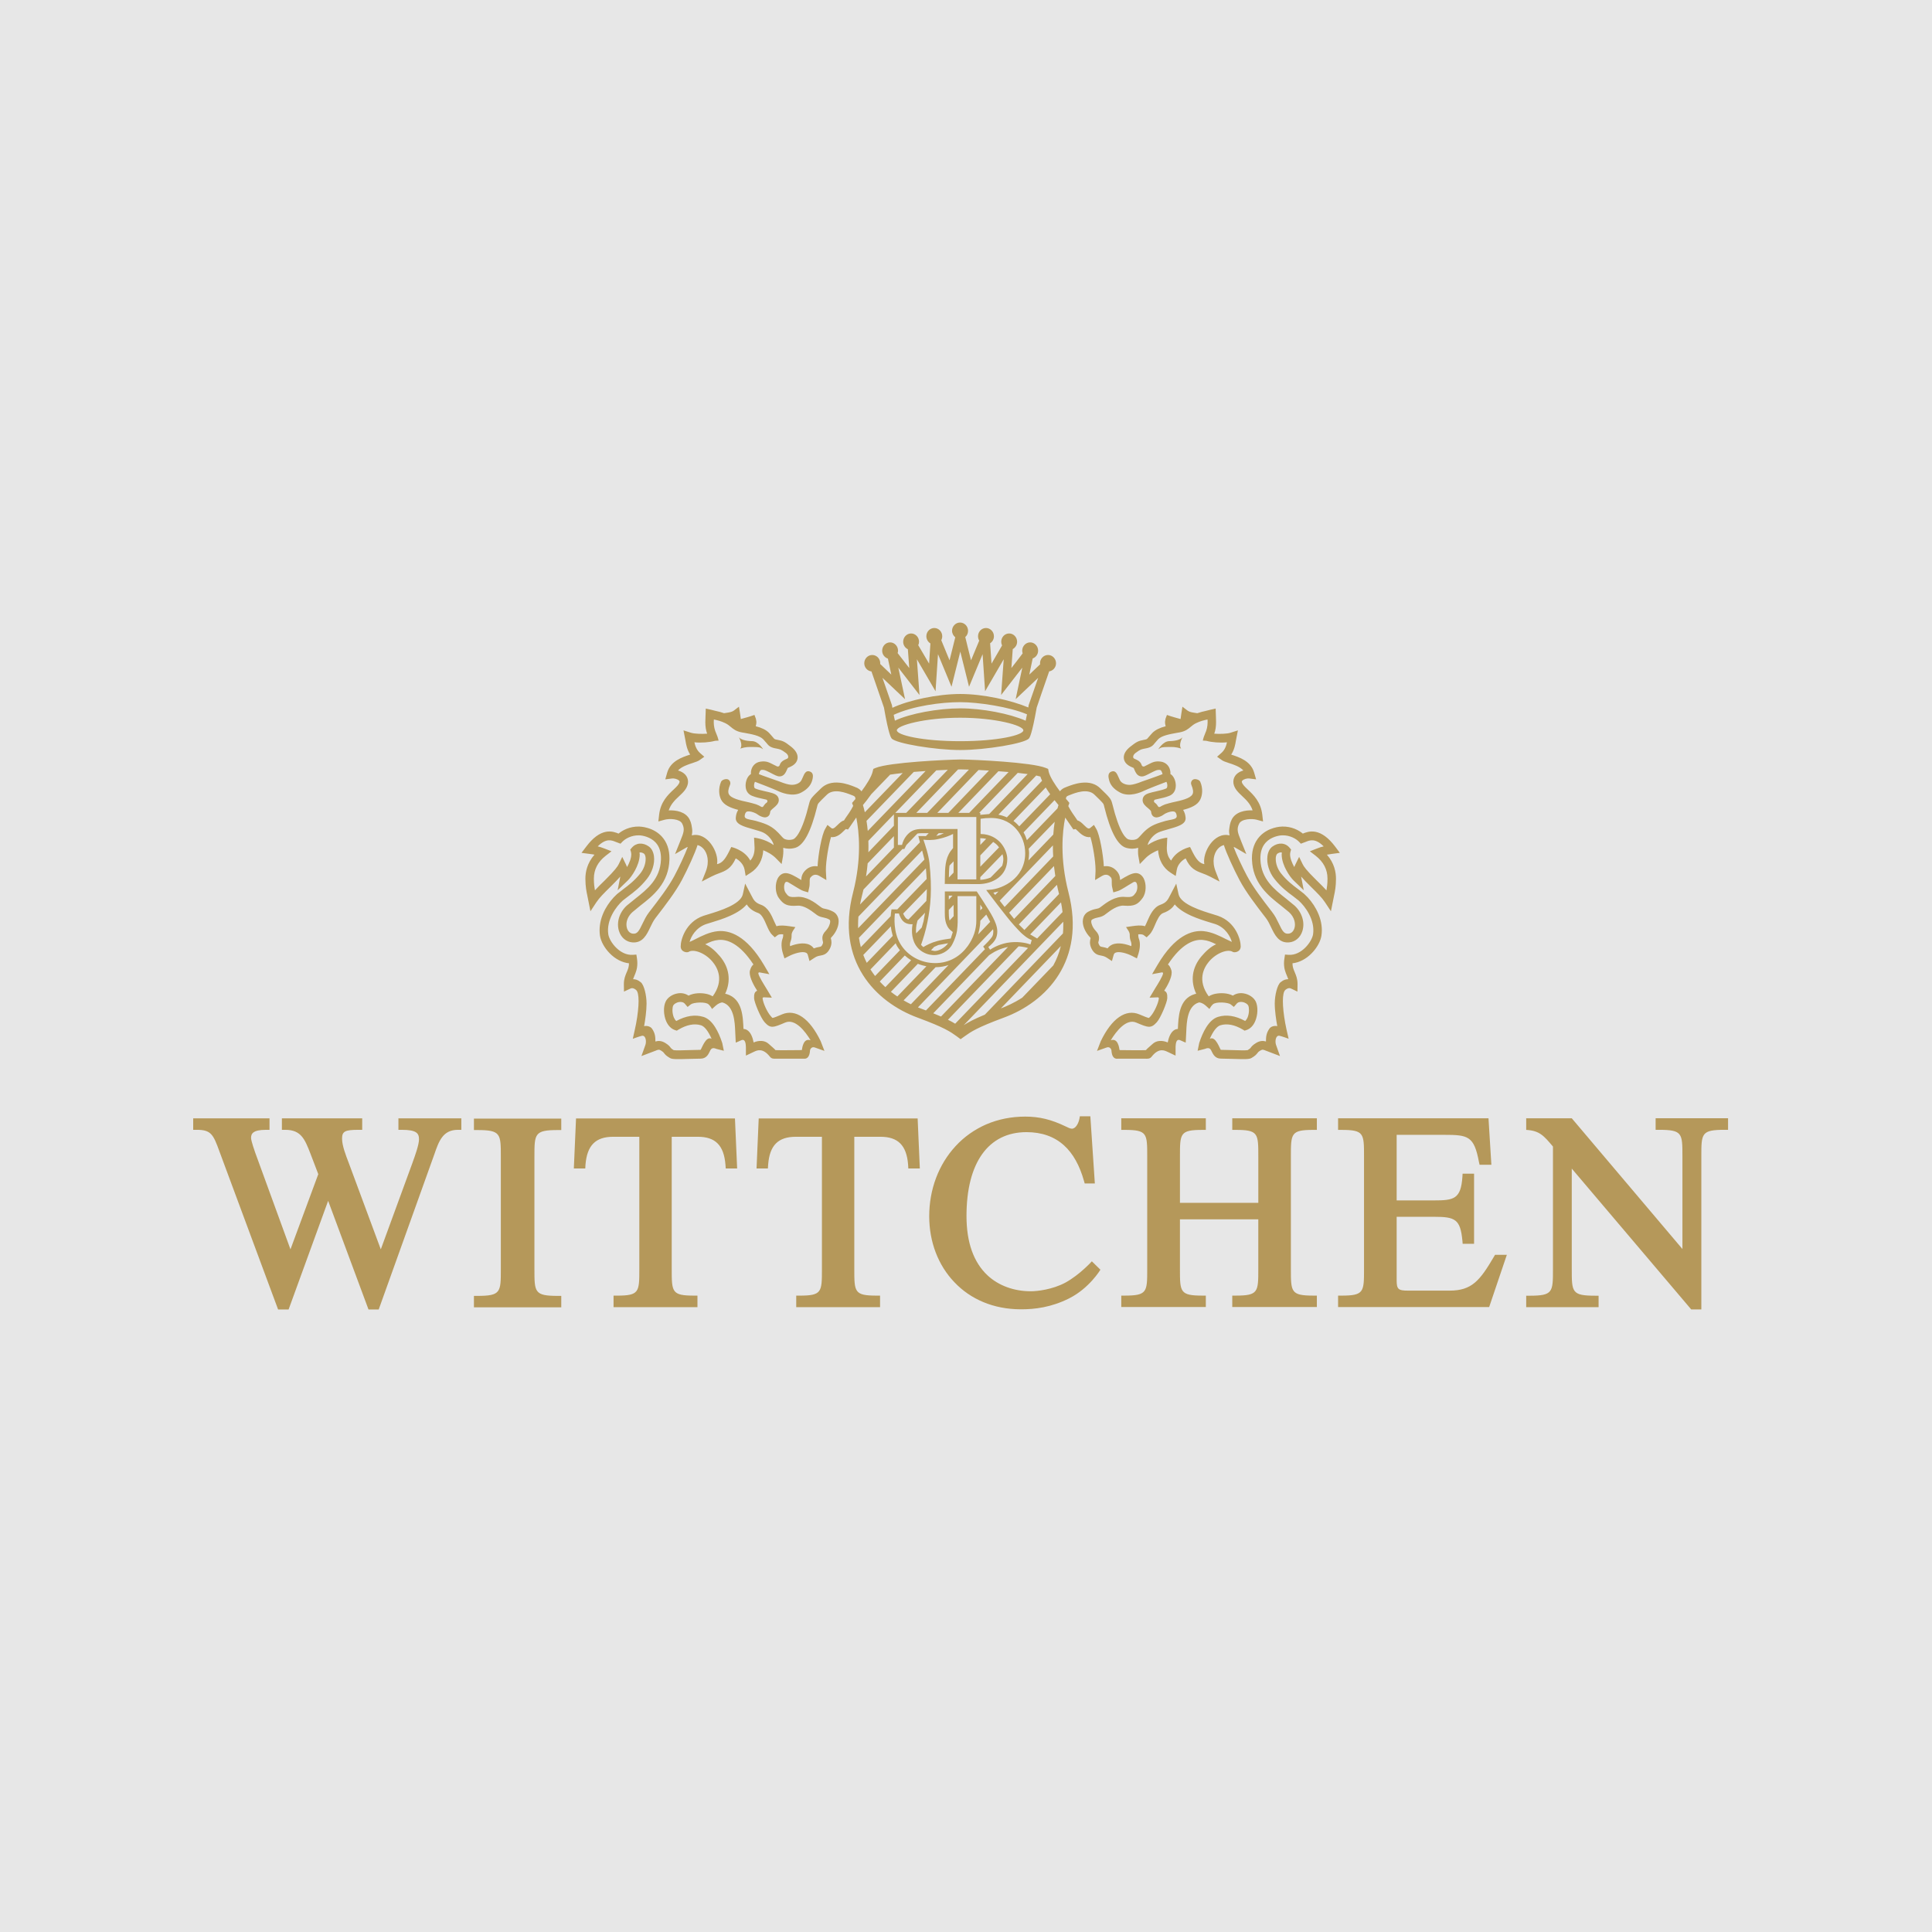 <svg width="180" height="180" viewBox="0 0 180 180" fill="none" xmlns="http://www.w3.org/2000/svg">
    <rect width="180" height="180" fill="#E7E7E7"/>
    <path fill-rule="evenodd" clip-rule="evenodd" d="M18.326 105.263H18V104.193H25.11V105.263H24.788C23.559 105.263 23.391 105.625 23.391 106.018C23.391 106.309 23.772 107.373 23.772 107.373L27.062 116.399L29.654 109.394C29.51 109.002 28.933 107.508 28.933 107.508C28.407 106.151 28.059 105.263 26.582 105.263H26.263V104.193H33.746V105.263H33.422C32.136 105.263 31.869 105.399 31.869 106.09C31.869 106.73 32.223 107.647 32.481 108.316L35.478 116.399C36.255 114.264 38.428 108.341 38.428 108.341L38.474 108.206C38.674 107.657 39.038 106.642 39.038 106.143C39.038 105.571 38.784 105.263 37.429 105.263H37.12V104.193H42.981V105.263H42.665C41.264 105.263 40.891 106.309 40.467 107.542L35.284 122H34.332L30.572 111.877L26.889 122H25.909C25.909 122 20.449 107.28 20.446 107.28C19.869 105.676 19.653 105.262 18.327 105.262L18.326 105.263ZM146.438 104.187L156.748 116.369V107.739C156.748 105.586 156.748 105.262 154.561 105.262H154.251V104.186H161V105.262H160.7C158.509 105.262 158.509 105.586 158.509 107.739V121.999H157.569L146.438 108.874V118.237C146.438 120.393 146.438 120.718 148.634 120.718H148.937V121.786H142.192V120.719H142.493C144.686 120.719 144.686 120.393 144.686 118.238V106.821C143.831 105.811 143.44 105.339 142.192 105.27V104.187H146.438L146.438 104.187ZM100.608 104H101.585L102.004 110.26H101.06L100.994 110.034C100.593 108.589 99.971 107.476 99.144 106.723C98.237 105.896 97.058 105.479 95.636 105.479C92.083 105.479 90.046 108.324 90.046 113.291C90.046 115.753 90.708 117.611 92.012 118.829C93.034 119.777 94.46 120.304 96.038 120.304C96.619 120.304 98.041 120.153 99.26 119.499C100.608 118.76 101.725 117.514 101.725 117.514L102.523 118.296C102.523 118.296 101.492 120.028 99.591 120.976C97.939 121.8 96.414 121.993 95.069 121.985C93.839 121.977 92.674 121.757 91.615 121.314C90.585 120.886 89.671 120.259 88.917 119.46C87.402 117.88 86.573 115.698 86.573 113.315C86.573 110.818 87.448 108.49 89.03 106.782C89.83 105.911 90.79 105.238 91.866 104.764C92.994 104.276 94.229 104.031 95.523 104.031C96.824 104.031 97.939 104.299 99.266 104.938L99.319 104.963C99.479 105.043 99.712 105.158 99.864 105.158C100.242 105.158 100.49 104.615 100.564 104.247L100.609 103.999L100.608 104ZM44.463 105.284H44.156V104.217H52.292V105.284H51.987C49.791 105.284 49.791 105.625 49.791 107.778V118.241C49.791 120.402 49.791 120.735 51.986 120.735H52.292V121.801H44.155V120.735H44.462C46.662 120.735 46.662 120.402 46.662 118.241V107.778C46.662 105.626 46.662 105.284 44.462 105.284H44.463ZM53.669 104.202H68.474L68.678 108.862H67.615L67.589 108.505C67.443 106.708 66.649 105.911 65.019 105.911H62.583V118.222C62.583 120.38 62.583 120.71 64.667 120.71H64.98V121.787H57.163V120.711H57.473C59.564 120.711 59.564 120.381 59.564 118.223V105.911H57.132C55.491 105.911 54.698 106.708 54.549 108.506L54.529 108.862H53.463L53.668 104.202H53.669ZM70.687 104.202H85.495L85.698 108.862H84.626L84.606 108.505C84.464 106.708 83.667 105.911 82.03 105.911H79.593V118.222C79.593 120.38 79.593 120.71 81.682 120.71H81.993V121.787H74.183V120.711H74.489C76.577 120.711 76.577 120.381 76.577 118.223V105.911H74.142C72.501 105.911 71.706 106.708 71.567 108.506L71.543 108.862H70.486L70.687 104.202H70.687ZM124.98 105.27H124.666V104.187H138.68L138.948 108.52H137.849L137.793 108.274C137.336 105.821 136.782 105.73 134.503 105.73H130.123V111.84H133.576C135.456 111.84 136.109 111.721 136.25 109.636L136.266 109.35H137.336V115.881H136.272L136.25 115.602C136.057 113.572 135.573 113.366 133.576 113.366H130.123V119.265C130.123 120.119 130.269 120.245 131.207 120.245H135.041C137.126 120.245 137.87 119.326 139.194 117.072L139.288 116.91H140.389L138.742 121.774H124.667V120.71H124.981C127.083 120.71 127.083 120.374 127.083 118.222V107.754C127.083 105.596 127.083 105.27 124.981 105.27H124.98ZM104.77 105.27H104.466V104.187H112.344V105.27H112.035C109.933 105.27 109.933 105.596 109.933 107.753V112.066H117.234V107.753C117.234 105.595 117.234 105.269 115.122 105.269H114.808V104.187H122.69V105.269H122.374C120.268 105.269 120.268 105.595 120.268 107.753V118.222C120.268 120.373 120.268 120.709 122.374 120.709H122.69V121.773H114.807V120.709H115.121C117.233 120.709 117.233 120.373 117.233 118.222V113.601H109.932V118.222C109.932 120.373 109.932 120.709 112.035 120.709H112.344V121.773H104.466V120.709H104.77C106.884 120.709 106.884 120.373 106.884 118.222V107.753C106.884 105.595 106.884 105.269 104.77 105.269L104.77 105.27ZM98.751 73.723C98.866 73.573 99.042 73.431 99.313 73.338L99.438 73.288C99.688 73.191 100.213 72.984 100.784 72.927C101.492 72.851 102.07 73.023 102.495 73.432C103.406 74.305 103.508 74.436 103.608 74.81L103.649 74.96C103.946 76.166 104.265 77.065 104.593 77.627C104.861 78.082 105.058 78.18 105.131 78.201C105.544 78.326 105.891 78.201 105.987 78.122C106.059 78.067 106.153 77.968 106.269 77.84L106.273 77.835C106.552 77.525 106.931 77.099 107.588 76.819C107.888 76.687 108.259 76.578 108.584 76.485C108.688 76.455 108.81 76.431 108.945 76.403C109.09 76.379 109.236 76.348 109.364 76.311C109.521 76.264 109.665 76.187 109.627 75.971C109.607 75.827 109.547 75.704 109.476 75.652C109.354 75.564 109.101 75.582 108.788 75.699C108.578 75.778 108.505 75.829 108.432 75.883L108.425 75.887C108.333 75.954 108.235 76.021 108.055 76.085L108.048 76.09C107.917 76.138 107.698 76.215 107.482 76.082C107.301 75.968 107.262 75.772 107.252 75.661V75.654C107.243 75.594 107.237 75.564 107.189 75.509C107.133 75.439 107.039 75.359 106.944 75.281L106.936 75.274C106.729 75.103 106.453 74.875 106.453 74.544C106.453 74.506 106.457 74.459 106.467 74.412C106.504 74.239 106.612 74.104 106.79 74.003C106.95 73.916 107.153 73.864 107.346 73.815C107.52 73.772 107.667 73.738 107.795 73.71C108.16 73.624 108.362 73.579 108.634 73.468C108.729 73.431 108.747 73.331 108.755 73.229C108.757 73.215 108.757 73.2 108.757 73.187C108.757 73.019 108.701 72.885 108.671 72.841C108.325 72.961 106.822 73.558 106.604 73.665C106.289 73.822 105.197 74.295 104.352 73.838C103.737 73.508 103.406 73.105 103.306 72.566L103.303 72.559C103.27 72.394 103.192 72.006 103.558 71.883C103.728 71.823 103.857 71.854 103.971 71.977C104.066 72.082 104.143 72.255 104.232 72.455L104.235 72.462L104.328 72.666C104.479 72.998 104.939 73.147 105.312 73.123C105.561 73.105 105.952 72.994 106.358 72.829V72.826C106.377 72.82 108.01 72.258 108.311 72.124C108.301 72.067 108.256 71.938 108.236 71.896L108.233 71.893C108.186 71.795 108.135 71.742 108.065 71.731C107.815 71.711 107.705 71.767 107.304 71.965L106.962 72.14C106.687 72.28 106.449 72.404 106.177 72.304C105.927 72.211 105.807 71.98 105.716 71.77L105.64 71.593V71.59C105.64 71.59 105.633 71.572 105.622 71.552C105.571 71.529 105.413 71.456 105.328 71.419C104.849 71.186 104.727 70.87 104.705 70.647V70.651C104.7 70.618 104.7 70.591 104.7 70.561C104.7 70.222 104.909 69.884 105.317 69.56C105.934 69.072 106.079 69.03 106.591 68.927L106.666 68.912C106.858 68.871 106.868 68.859 106.995 68.699L107.186 68.482L107.318 68.334C107.351 68.296 107.37 68.275 107.382 68.265C107.655 68 108.045 67.806 108.602 67.664C108.56 67.522 108.541 67.387 108.541 67.261C108.541 67.219 108.548 67.177 108.557 67.143L108.569 67.088V67.078C108.575 67.065 108.575 67.05 108.575 67.033C108.583 67.006 108.584 66.978 108.594 66.949L108.721 66.611L109.051 66.722C109.129 66.747 109.61 66.892 109.991 66.992C110.009 66.838 110.033 66.656 110.066 66.457L110.165 65.842L110.649 66.211C110.825 66.338 111.063 66.373 111.364 66.42C111.364 66.42 111.531 66.444 111.548 66.449C111.846 66.345 112.098 66.286 112.312 66.24L112.741 66.132L113.26 66.016L113.286 66.811C113.294 66.965 113.298 67.124 113.298 67.282C113.298 67.7 113.244 68.05 113.129 68.356C113.624 68.396 114.352 68.369 114.642 68.268L115.333 68.049L115.143 69.021C115.095 69.328 115.009 69.834 114.71 70.303C114.716 70.305 114.719 70.308 114.719 70.308C115.444 70.543 116.534 70.896 116.846 71.979L117.029 72.611L116.39 72.53C116.197 72.506 115.879 72.582 115.739 72.733C115.691 72.784 115.693 72.814 115.699 72.85C115.736 73.068 115.975 73.297 116.254 73.56L116.271 73.575C116.772 74.05 117.462 74.699 117.604 75.901L117.675 76.534L117.079 76.371C116.883 76.318 116.528 76.285 116.185 76.338C115.812 76.394 115.553 76.538 115.454 76.731C115.198 77.242 115.311 77.569 115.595 78.265L115.653 78.417L116.12 79.572L115.058 78.955C115.058 78.955 115.013 78.931 114.933 78.913C115.208 79.636 115.723 80.748 116.179 81.6C116.734 82.654 117.681 83.882 118.373 84.779L118.388 84.796L118.545 85.007C118.796 85.326 118.969 85.685 119.122 86C119.122 86 119.149 86.054 119.149 86.055C119.322 86.421 119.443 86.66 119.575 86.803C119.706 86.95 119.84 87.003 120.037 86.988C120.407 86.959 120.548 86.632 120.595 86.493C120.63 86.385 120.648 86.269 120.648 86.145C120.648 86.033 120.631 85.912 120.602 85.794C120.524 85.497 120.349 85.218 120.098 84.987C120.093 84.986 119.354 84.378 119.354 84.378C118.774 83.924 118.118 83.412 117.595 82.735C116.991 81.952 116.683 81.097 116.645 80.12C116.642 80.064 116.639 80.009 116.639 79.957C116.639 79.137 116.88 78.458 117.353 77.938C118.173 77.046 119.336 77.01 119.467 77.007C120.363 76.994 121.003 77.354 121.382 77.664C121.635 77.562 122.037 77.403 122.551 77.496C123.165 77.609 123.781 78.065 124.378 78.855L124.831 79.458L124.103 79.554C123.893 79.58 123.751 79.602 123.625 79.628C124.322 80.424 124.47 81.272 124.47 81.849V81.893C124.467 82.573 124.39 82.983 124.282 83.49L123.999 84.9L123.447 84.064C123.146 83.613 122.757 83.231 122.116 82.6C121.736 82.227 121.443 81.921 121.222 81.667C121.235 81.744 121.467 82.943 121.467 82.943L120.52 82.028C120.344 81.862 120.07 81.506 119.843 81.078C119.643 80.712 119.41 80.156 119.41 79.599C119.41 79.557 119.418 79.519 119.426 79.48C119.428 79.464 119.431 79.447 119.431 79.435C119.258 79.366 119.06 79.499 119 79.544C118.955 79.576 118.893 79.685 118.864 79.877C118.862 79.918 118.859 79.973 118.859 80.04C118.859 80.484 119.04 80.979 119.348 81.366C119.902 82.064 120.444 82.468 120.921 82.825L120.94 82.839L121.227 83.062L121.421 83.215L121.486 83.265C121.499 83.274 121.506 83.282 121.51 83.286C121.947 83.674 122.343 84.183 122.627 84.714C122.975 85.361 123.153 86.02 123.153 86.673C123.153 86.832 123.141 86.997 123.114 87.176C123.034 87.701 122.7 88.306 122.223 88.796C121.698 89.342 121.058 89.677 120.418 89.748V89.749C120.418 90.09 120.511 90.306 120.622 90.563L120.624 90.572L120.628 90.583C120.753 90.872 120.889 91.201 120.889 91.678V91.723L120.879 92.385L120.297 92.107H120.294C120.07 91.982 119.842 92.154 119.771 92.213V92.216L119.748 92.237C119.599 92.361 119.523 92.721 119.523 93.27C119.523 93.403 119.527 93.545 119.536 93.698C119.573 94.347 119.697 95.166 119.857 95.896L120.059 96.781L119.984 96.751C119.981 96.75 119.546 96.588 119.224 96.503C119.117 96.475 119.028 96.508 118.959 96.593C118.818 96.769 118.796 97.149 118.911 97.419V97.421L119.254 98.389L117.968 97.9H117.962C117.713 97.793 117.62 97.751 117.417 97.881C117.241 97.988 117.207 98.037 117.169 98.095L117.162 98.098C117.05 98.248 116.936 98.375 116.595 98.573C116.393 98.689 116.043 98.693 114.735 98.652L113.75 98.629C113.214 98.629 113.025 98.23 112.893 97.966C112.872 97.919 112.852 97.872 112.829 97.833C112.752 97.702 112.616 97.569 112.282 97.717L112.279 97.719L111.58 97.897L111.725 97.184V97.182C112.037 96.215 112.595 95.012 113.482 94.739C114.257 94.501 115.108 94.63 116.008 95.122C116.112 95.035 116.186 94.902 116.231 94.804C116.318 94.593 116.364 94.347 116.364 94.108C116.364 93.93 116.339 93.778 116.294 93.679C116.237 93.555 116.014 93.396 115.747 93.355C115.589 93.331 115.366 93.338 115.214 93.513L114.955 93.814L114.653 93.57C114.539 93.484 114.201 93.41 113.848 93.4C113.446 93.389 113.131 93.452 113.003 93.572H113C112.844 93.714 112.709 93.949 112.709 93.956L112.68 94.004L112.313 93.673C112.099 93.481 111.8 93.368 111.687 93.401C110.624 93.722 110.556 95.226 110.522 96.126L110.469 97.137L110.41 97.113C110.409 97.113 110.205 97.032 109.982 96.927C109.867 96.872 109.774 96.869 109.706 96.914C109.525 97.034 109.525 97.506 109.525 97.681V98.351L108.834 98.023L108.776 97.997C108.492 97.862 107.961 97.602 107.302 98.44C107.137 98.647 106.966 98.641 106.787 98.638L106.711 98.637H106.145C105.412 98.634 104.193 98.63 104.126 98.637C103.992 98.654 103.877 98.619 103.785 98.54C103.599 98.374 103.563 98.055 103.552 97.88C103.548 97.8 103.496 97.683 103.399 97.617C103.331 97.575 103.227 97.539 103.082 97.6H103.081L102.205 97.91L102.556 97.006C103.579 94.878 104.894 93.969 106.159 94.51L106.229 94.54C106.517 94.661 106.945 94.841 107.046 94.841C107.067 94.825 107.135 94.757 107.204 94.677C107.533 94.313 107.933 93.444 107.968 93.016V93.009C107.968 92.988 107.962 92.969 107.944 92.955C107.918 92.928 107.884 92.915 107.858 92.918L107.102 92.95L107.533 92.234L107.643 92.049C107.884 91.67 108.32 90.958 108.36 90.7C108.36 90.673 108.353 90.628 108.323 90.607C108.304 90.59 108.272 90.588 108.227 90.599H108.224L107.336 90.764L107.832 89.914C109.476 87.119 111.077 86.653 112.129 86.753C112.902 86.826 113.633 87.198 114.223 87.497C114.403 87.586 114.6 87.683 114.768 87.755C114.631 87.258 114.181 86.425 113.235 86.097C113.229 86.097 112.773 85.955 112.773 85.955C112.22 85.788 111.583 85.588 110.983 85.319C110.28 85.002 109.779 84.656 109.45 84.264C109.267 84.542 108.98 84.849 108.365 85.067C108.036 85.185 107.806 85.711 107.607 86.169L107.604 86.18C107.449 86.538 107.302 86.872 107.079 87.087L106.83 87.329L106.552 87.118C106.468 87.057 106.304 87.03 106.051 87.049V87.116C106.051 87.221 106.055 87.31 106.094 87.433L106.097 87.43C106.306 87.931 106.153 88.567 106.078 88.814V88.822L105.924 89.293L105.499 89.075C105.258 88.95 104.96 88.837 104.69 88.771C104.353 88.69 104.088 88.685 103.929 88.759C103.836 88.801 103.783 88.868 103.751 88.987L103.596 89.54L103.131 89.233C102.909 89.09 102.753 89.061 102.593 89.031C102.315 88.979 101.966 88.919 101.694 88.382C101.596 88.18 101.548 87.99 101.548 87.803C101.548 87.659 101.577 87.548 101.596 87.465L101.611 87.399C101.603 87.384 101.581 87.348 101.526 87.292C101.229 86.981 100.879 86.421 100.879 85.855C100.879 85.788 100.886 85.73 100.895 85.673C100.94 85.35 101.113 85.092 101.385 84.943C101.703 84.767 101.95 84.715 102.149 84.674L102.155 84.672C102.31 84.64 102.382 84.622 102.46 84.568C102.464 84.568 102.623 84.447 102.623 84.447C103.064 84.109 103.878 83.485 104.781 83.561C105.495 83.621 105.575 83.51 105.815 83.179C105.978 82.956 106.013 82.511 105.886 82.261C105.886 82.26 105.845 82.189 105.775 82.162C105.719 82.147 105.657 82.155 105.586 82.196C105.43 82.285 105.255 82.391 105.09 82.494L104.843 82.646L104.828 82.656C104.549 82.825 104.326 82.961 104.148 83.015L103.727 83.141L103.627 82.701C103.58 82.517 103.58 82.357 103.58 82.206V82.172C103.584 81.9 103.588 81.79 103.371 81.62C103.124 81.422 102.865 81.501 102.686 81.601L102.027 81.994L102.067 81.208C102.069 81.155 102.069 81.101 102.069 81.044C102.069 80.199 101.811 78.698 101.59 77.985C101.063 78.066 100.639 77.647 100.405 77.417C100.353 77.37 100.264 77.278 100.212 77.239C100.177 77.244 100.004 77.281 100.004 77.281L99.61 76.708C99.487 76.534 99.361 76.354 99.242 76.172C98.972 77.508 98.731 79.986 99.555 83.171C101.173 89.505 97.499 93.35 93.51 94.816C91.003 95.743 90.455 96.135 89.888 96.54L89.498 96.82L89.124 96.541C88.556 96.135 88.023 95.744 85.51 94.817C81.525 93.35 77.842 89.506 79.474 83.172C80.291 79.982 80.047 77.502 79.778 76.166C79.658 76.35 79.531 76.532 79.404 76.708L79.012 77.281L78.98 77.276C78.98 77.276 78.89 77.259 78.806 77.239C78.754 77.276 78.677 77.353 78.618 77.412L78.611 77.417C78.381 77.648 77.953 78.067 77.424 77.985C77.202 78.708 76.945 80.21 76.945 81.044C76.945 81.101 76.945 81.152 76.949 81.205L76.991 81.994L76.324 81.601C76.184 81.519 75.904 81.408 75.644 81.62C75.429 81.79 75.432 81.9 75.436 82.174V82.185C75.436 82.336 75.436 82.509 75.391 82.701L75.29 83.141L74.871 83.015C74.681 82.956 74.434 82.803 74.174 82.646L73.928 82.494C73.759 82.391 73.586 82.284 73.43 82.196C73.361 82.159 73.296 82.147 73.245 82.162C73.168 82.185 73.135 82.255 73.132 82.261C73.005 82.511 73.036 82.958 73.198 83.179C73.439 83.51 73.52 83.62 74.239 83.561C75.137 83.484 75.951 84.109 76.389 84.447C76.389 84.447 76.554 84.568 76.556 84.568C76.636 84.622 76.707 84.64 76.865 84.672H76.868C77.063 84.715 77.309 84.766 77.633 84.943C77.9 85.09 78.07 85.346 78.125 85.673C78.133 85.736 78.133 85.797 78.133 85.855C78.133 86.424 77.786 86.984 77.491 87.292C77.437 87.348 77.413 87.384 77.403 87.399C77.41 87.417 77.419 87.464 77.419 87.464C77.443 87.556 77.465 87.665 77.465 87.802C77.465 87.997 77.416 88.185 77.317 88.382C77.047 88.918 76.704 88.978 76.427 89.031H76.421C76.261 89.06 76.106 89.089 75.889 89.232L75.419 89.54L75.267 88.986C75.234 88.867 75.182 88.8 75.084 88.759C74.927 88.685 74.664 88.69 74.326 88.771C74.059 88.836 73.755 88.949 73.518 89.073L73.087 89.291L72.939 88.823C72.914 88.74 72.684 88.007 72.914 87.429L72.917 87.432C72.963 87.31 72.967 87.224 72.967 87.116V87.049C72.712 87.03 72.546 87.057 72.464 87.117L72.187 87.329L71.936 87.088C71.715 86.875 71.57 86.539 71.414 86.181C71.222 85.736 70.983 85.188 70.647 85.067C70.033 84.849 69.753 84.542 69.567 84.264C69.241 84.656 68.735 85.002 68.03 85.319C67.431 85.591 66.791 85.788 66.243 85.955L65.782 86.098C64.83 86.431 64.38 87.258 64.247 87.756C64.421 87.684 64.624 87.582 64.791 87.498C65.38 87.199 66.113 86.827 66.883 86.754C67.937 86.654 69.538 87.12 71.182 89.915L71.68 90.765L70.79 90.599C70.745 90.588 70.71 90.59 70.687 90.606C70.662 90.629 70.653 90.672 70.653 90.699C70.695 90.955 71.13 91.658 71.363 92.033L71.485 92.233L71.912 92.949L71.157 92.916C71.133 92.913 71.095 92.926 71.073 92.948C71.055 92.966 71.05 92.986 71.05 93.007V93.015C71.085 93.443 71.485 94.311 71.815 94.675C71.89 94.762 71.947 94.826 71.971 94.839C72.068 94.839 72.478 94.67 72.75 94.554L72.857 94.508C74.122 93.968 75.437 94.876 76.461 97.005L76.81 97.909L75.936 97.599H75.933C75.791 97.538 75.683 97.574 75.621 97.616C75.521 97.682 75.471 97.8 75.466 97.878C75.46 98.016 75.424 98.366 75.23 98.538C75.14 98.616 75.026 98.652 74.893 98.635H74.896C74.822 98.628 73.603 98.632 72.875 98.635H72.309L72.232 98.636C72.05 98.638 71.882 98.644 71.719 98.437C71.055 97.599 70.525 97.859 70.241 97.994L70.185 98.02L69.495 98.348V97.683C69.495 97.507 69.495 97.036 69.309 96.915C69.243 96.87 69.153 96.873 69.036 96.928C68.816 97.033 68.608 97.115 68.608 97.115L68.548 97.139L68.499 96.126C68.461 95.228 68.398 93.723 67.332 93.402C67.219 93.37 66.921 93.483 66.706 93.675L66.337 94.007L66.312 93.958C66.309 93.952 66.178 93.717 66.017 93.575C65.889 93.454 65.573 93.392 65.171 93.403C64.814 93.413 64.477 93.486 64.367 93.572L64.062 93.816L63.804 93.515C63.643 93.331 63.403 93.338 63.272 93.357C63.005 93.398 62.779 93.558 62.721 93.683C62.678 93.781 62.65 93.936 62.65 94.11C62.65 94.35 62.698 94.598 62.784 94.803C62.85 94.95 62.925 95.058 63.008 95.124C63.911 94.632 64.764 94.503 65.536 94.741C65.939 94.863 66.309 95.186 66.633 95.708C66.881 96.098 67.103 96.595 67.293 97.184V97.186L67.438 97.899L66.74 97.721L66.735 97.72C66.402 97.571 66.271 97.704 66.19 97.835C66.169 97.875 66.148 97.916 66.124 97.968C65.997 98.233 65.805 98.632 65.269 98.632L64.281 98.654C62.977 98.695 62.621 98.69 62.421 98.574C62.084 98.38 61.972 98.257 61.855 98.1H61.854C61.812 98.043 61.778 97.995 61.596 97.883C61.396 97.752 61.304 97.794 61.054 97.902H61.05L59.76 98.391L60.106 97.422V97.421C60.221 97.15 60.2 96.77 60.052 96.591C59.983 96.509 59.895 96.478 59.79 96.506C59.47 96.59 59.038 96.752 59.035 96.754L58.956 96.783L59.153 95.897C59.319 95.17 59.441 94.35 59.48 93.7C59.489 93.545 59.495 93.402 59.495 93.269C59.495 92.723 59.416 92.363 59.269 92.24L59.244 92.218C59.175 92.156 58.943 91.984 58.72 92.109L58.135 92.386L58.124 91.725V91.68C58.124 91.212 58.261 90.883 58.383 90.594L58.392 90.574L58.397 90.566C58.504 90.309 58.601 90.089 58.601 89.751V89.749C57.956 89.678 57.313 89.343 56.785 88.797C56.312 88.308 55.981 87.704 55.898 87.18C55.874 87.022 55.862 86.856 55.862 86.675C55.862 86.022 56.037 85.363 56.381 84.716C56.667 84.185 57.065 83.676 57.499 83.288C57.506 83.284 57.515 83.275 57.528 83.267L57.591 83.216L57.789 83.064L58.074 82.841L58.085 82.832C58.563 82.472 59.105 82.067 59.664 81.368C59.969 80.98 60.153 80.486 60.153 80.041C60.153 80.006 60.15 79.967 60.15 79.933L60.147 79.874C60.118 79.674 60.048 79.575 60.015 79.546C59.953 79.503 59.755 79.37 59.577 79.436C59.58 79.446 59.583 79.459 59.584 79.471C59.592 79.512 59.602 79.555 59.602 79.6C59.602 80.156 59.369 80.713 59.17 81.079C58.941 81.507 58.665 81.863 58.493 82.028L57.545 82.944C57.545 82.944 57.776 81.745 57.792 81.668C57.565 81.924 57.273 82.23 56.896 82.6C56.23 83.254 55.863 83.618 55.562 84.064L55.01 84.9L54.73 83.49C54.639 83.063 54.546 82.621 54.54 81.893V81.849C54.54 81.27 54.69 80.424 55.386 79.628C55.265 79.602 55.121 79.58 54.908 79.554L54.177 79.458L54.635 78.855C55.231 78.065 55.848 77.609 56.462 77.496C56.972 77.403 57.38 77.562 57.628 77.664C58.009 77.354 58.651 76.993 59.543 77.007C59.606 77.01 59.931 77.018 60.345 77.143C60.877 77.299 61.316 77.567 61.661 77.941C62.133 78.458 62.371 79.141 62.371 79.966C62.371 80.018 62.371 80.067 62.369 80.12C62.332 81.1 62.02 81.956 61.418 82.734C60.891 83.416 60.235 83.927 59.654 84.378C59.654 84.378 58.919 84.986 58.916 84.987C58.507 85.362 58.364 85.788 58.364 86.14C58.364 86.272 58.383 86.39 58.417 86.493C58.464 86.632 58.608 86.96 58.977 86.988C59.173 87.003 59.306 86.95 59.435 86.804C59.563 86.66 59.691 86.419 59.861 86.055L59.873 86.029C60.033 85.705 60.206 85.336 60.461 85.008L60.624 84.796C61.318 83.895 62.271 82.662 62.835 81.601C63.281 80.762 63.797 79.65 64.079 78.915C64.013 78.928 63.971 78.947 63.958 78.955L62.892 79.572L63.356 78.417L63.416 78.265C63.701 77.57 63.817 77.242 63.556 76.731C63.326 76.275 62.361 76.252 61.93 76.37L61.338 76.533L61.409 75.901C61.549 74.695 62.238 74.049 62.743 73.574L62.756 73.563C63.035 73.299 63.276 73.071 63.312 72.848C63.321 72.812 63.321 72.782 63.272 72.732C63.134 72.585 62.816 72.506 62.616 72.529L61.984 72.61L62.163 71.978C62.476 70.898 63.567 70.542 64.291 70.305C64.291 70.305 64.297 70.304 64.299 70.302C63.993 69.816 63.909 69.282 63.868 69.019C63.867 69.019 63.68 68.048 63.68 68.048L64.368 68.266C64.659 68.367 65.388 68.395 65.883 68.354C65.769 68.048 65.714 67.698 65.714 67.28C65.714 67.122 65.719 66.964 65.728 66.81L65.757 66.016L66.272 66.131C66.272 66.131 66.695 66.239 66.698 66.239C66.959 66.293 67.191 66.352 67.459 66.448C67.48 66.443 67.647 66.419 67.647 66.419C67.948 66.372 68.188 66.337 68.362 66.21L68.847 65.841L68.945 66.455C68.976 66.64 69 66.823 69.021 66.99C69.405 66.891 69.888 66.746 69.959 66.721L70.291 66.609L70.418 66.947C70.431 66.977 70.433 67.005 70.436 67.032C70.438 67.048 70.439 67.062 70.444 67.075L70.445 67.08V67.086C70.445 67.092 70.454 67.137 70.454 67.137C70.463 67.175 70.474 67.214 70.474 67.258C70.474 67.384 70.451 67.521 70.411 67.661C70.966 67.803 71.356 67.996 71.632 68.262H71.63C71.642 68.272 71.661 68.29 71.696 68.331L71.828 68.479L72.017 68.696C72.145 68.856 72.151 68.868 72.345 68.91L72.423 68.924C72.933 69.027 73.079 69.07 73.693 69.558C74.103 69.878 74.312 70.218 74.312 70.559C74.312 70.589 74.312 70.615 74.306 70.648V70.644C74.287 70.867 74.162 71.183 73.686 71.416C73.597 71.453 73.439 71.526 73.391 71.549C73.38 71.57 73.373 71.594 73.373 71.594L73.294 71.766C73.198 71.989 73.075 72.211 72.834 72.299C72.567 72.4 72.325 72.276 72.048 72.136L71.708 71.961C71.307 71.763 71.197 71.707 70.945 71.727C70.861 71.74 70.814 71.817 70.773 71.892C70.755 71.933 70.711 72.062 70.697 72.12C71.006 72.254 72.635 72.816 72.653 72.822H72.655V72.825C73.061 72.99 73.45 73.102 73.699 73.118C73.891 73.132 74.102 73.096 74.276 73.023C74.415 72.964 74.596 72.856 74.683 72.662L74.775 72.461L74.78 72.451C74.866 72.251 74.941 72.078 75.039 71.973C75.152 71.851 75.282 71.819 75.453 71.879C75.81 72.001 75.741 72.368 75.711 72.544L75.707 72.563C75.599 73.104 75.271 73.508 74.66 73.835C73.817 74.292 72.725 73.82 72.409 73.662C72.189 73.555 70.685 72.959 70.342 72.838C70.311 72.882 70.253 73.016 70.253 73.185C70.253 73.197 70.253 73.212 70.255 73.226C70.261 73.329 70.281 73.429 70.377 73.466C70.651 73.576 70.855 73.623 71.227 73.709C71.352 73.739 71.494 73.773 71.665 73.811C71.858 73.861 72.059 73.913 72.219 74C72.399 74.101 72.506 74.236 72.545 74.409C72.554 74.455 72.56 74.499 72.56 74.54C72.56 74.868 72.283 75.099 72.074 75.272L72.068 75.278C71.975 75.355 71.878 75.437 71.821 75.506C71.773 75.561 71.767 75.592 71.758 75.65L71.755 75.66C71.748 75.734 71.728 75.955 71.527 76.079C71.314 76.213 71.087 76.132 70.954 76.084L70.953 76.082C70.765 76.012 70.66 75.937 70.584 75.884L70.576 75.876C70.5 75.822 70.427 75.774 70.223 75.695C69.91 75.578 69.656 75.56 69.534 75.648C69.465 75.7 69.409 75.82 69.384 75.967C69.347 76.184 69.493 76.26 69.654 76.308C69.775 76.344 69.922 76.376 70.067 76.4C70.198 76.428 70.322 76.452 70.425 76.482C70.75 76.574 71.119 76.682 71.426 76.817C72.072 77.096 72.454 77.517 72.732 77.825L72.743 77.838C72.841 77.948 72.942 78.06 73.021 78.123C73.125 78.2 73.468 78.323 73.88 78.198C73.953 78.177 74.148 78.079 74.415 77.624C74.747 77.063 75.065 76.166 75.362 74.958L75.402 74.808C75.5 74.43 75.605 74.3 76.514 73.429C76.94 73.021 77.516 72.849 78.227 72.924C78.8 72.981 79.323 73.188 79.572 73.285L79.585 73.29L79.696 73.336C79.968 73.429 80.147 73.574 80.262 73.725C80.716 73.119 81.198 72.373 81.308 71.869L81.366 71.636L81.584 71.544C82.887 71.018 88.204 70.777 89.442 70.761H89.582C90.817 70.777 96.122 71.018 97.424 71.544L97.653 71.636L97.696 71.868C97.809 72.372 98.294 73.115 98.748 73.72L98.751 73.723ZM79.695 74.443V74.424C79.695 74.378 79.695 74.34 79.68 74.304C79.671 74.271 79.646 74.181 79.449 74.112L79.299 74.056C78.861 73.881 77.694 73.417 77.051 74.029C76.213 74.834 76.201 74.88 76.16 75.032L76.128 75.166C75.55 77.505 74.882 78.754 74.095 78.988C73.683 79.109 73.285 79.086 72.971 78.988C73.007 79.42 72.951 79.758 72.947 79.788L72.821 80.502L72.32 79.99C71.953 79.605 71.465 79.358 71.112 79.215C71.057 80.104 70.655 80.856 69.935 81.315L69.472 81.612L69.377 81.052C69.282 80.491 68.85 80.139 68.548 79.974C68.111 80.933 67.611 81.127 66.998 81.36C66.77 81.443 66.54 81.533 66.267 81.674L65.383 82.132L65.759 81.186C66.123 80.243 65.892 79.485 65.553 79.092C65.386 78.904 65.195 78.784 64.988 78.731C64.771 79.447 64.08 80.953 63.528 81.997C62.933 83.114 61.952 84.383 61.243 85.306L61.078 85.52C60.874 85.783 60.721 86.106 60.572 86.417C60.246 87.099 59.879 87.873 58.918 87.801C58.341 87.756 57.864 87.354 57.673 86.753C57.411 85.947 57.7 85.012 58.395 84.372L59.186 83.73C60.275 82.87 61.515 81.901 61.58 80.086C61.605 79.42 61.44 78.885 61.09 78.501C60.611 77.977 59.859 77.829 59.533 77.826C58.829 77.814 58.264 78.132 57.975 78.432L57.811 78.605L57.611 78.529L57.376 78.442C56.989 78.28 56.475 78.066 55.689 78.855C55.888 78.901 56.075 78.961 56.336 79.063L56.973 79.311L56.429 79.732C55.699 80.301 55.33 81.014 55.33 81.85V81.89C55.33 82.333 55.375 82.649 55.429 82.953C55.679 82.676 55.973 82.382 56.362 82.007C57.307 81.069 57.542 80.728 57.643 80.516L57.974 79.835L58.306 80.516C58.338 80.579 58.381 80.671 58.425 80.779C58.631 80.41 58.814 79.97 58.814 79.606C58.814 79.515 58.801 79.435 58.784 79.357L58.719 79.153L58.855 78.992C59.257 78.507 59.904 78.463 60.47 78.879C60.713 79.057 60.875 79.374 60.928 79.772C61.017 80.458 60.765 81.269 60.271 81.887C59.646 82.676 59.03 83.135 58.533 83.506L58.013 83.909C57.427 84.438 56.47 85.688 56.674 87.05C56.785 87.749 57.757 89.039 58.953 88.959L59.29 88.937L59.343 89.283C59.37 89.456 59.379 89.609 59.379 89.75C59.379 90.266 59.231 90.615 59.107 90.909C59.063 91.02 59.018 91.121 58.982 91.227C59.236 91.243 59.397 91.272 59.701 91.514C60.001 91.755 60.238 92.706 60.238 93.497C60.238 94.196 60.106 95.083 60.01 95.608C60.208 95.548 60.576 95.598 60.746 95.836C61.036 96.255 61.063 96.601 61.063 97.012C61.063 97.022 61.059 97.028 61.059 97.034C61.318 96.959 61.627 96.946 62.003 97.183C62.288 97.363 62.387 97.479 62.478 97.607C62.524 97.667 62.567 97.72 62.77 97.841C62.95 97.876 63.733 97.853 64.254 97.835L65.264 97.811C65.342 97.811 65.744 96.463 66.298 96.785C65.997 96.084 65.643 95.626 65.311 95.523C64.688 95.332 63.974 95.472 63.195 95.938L63.056 96.024L62.902 95.975C62.542 95.861 62.253 95.572 62.063 95.138C61.82 94.56 61.79 93.805 62.01 93.334C62.181 92.942 62.646 92.626 63.154 92.549C63.525 92.49 63.867 92.569 64.148 92.76C64.653 92.502 65.309 92.497 65.765 92.588C65.936 92.618 66.183 92.694 66.4 92.827C67.49 91.332 66.86 90.165 66.371 89.586C65.655 88.742 64.584 88.404 64.169 88.68C64.025 88.782 63.422 88.714 63.418 88.171C63.414 87.57 63.871 85.904 65.534 85.326C65.54 85.326 66.024 85.174 66.024 85.174C66.987 84.88 68.996 84.275 69.207 83.321L69.425 82.323L70.004 83.429C70.225 83.859 70.344 84.1 70.911 84.299C71.558 84.536 71.879 85.265 72.13 85.846C72.2 86.004 72.273 86.166 72.342 86.295C72.719 86.18 73.158 86.24 73.53 86.291L74.103 86.375L73.855 86.755C73.826 86.811 73.752 86.962 73.752 87.087V87.123C73.752 87.276 73.752 87.485 73.641 87.752V87.757C73.611 87.834 73.597 87.923 73.597 88.023C73.597 88.066 73.607 88.11 73.611 88.15C74.085 87.967 74.843 87.761 75.406 88.015C75.576 88.095 75.715 88.21 75.822 88.36C76.005 88.286 76.159 88.257 76.291 88.232C76.499 88.194 76.527 88.19 76.623 88.005C76.664 87.918 76.681 87.865 76.681 87.811C76.681 87.771 76.671 87.731 76.655 87.677C76.637 87.588 76.617 87.496 76.617 87.391C76.617 87.201 76.685 86.976 76.932 86.722C77.201 86.439 77.346 86.079 77.346 85.86C77.346 85.839 77.346 85.816 77.341 85.799C77.332 85.726 77.304 85.697 77.261 85.671C77.037 85.548 76.879 85.516 76.709 85.478C76.532 85.44 76.331 85.399 76.12 85.255L75.925 85.109C75.566 84.838 74.903 84.334 74.302 84.38C73.315 84.462 72.985 84.243 72.573 83.68C72.19 83.161 72.213 82.332 72.449 81.857C72.626 81.516 72.91 81.331 73.235 81.347C73.627 81.368 74.103 81.661 74.573 81.942C74.595 81.958 74.623 81.977 74.653 81.993C74.663 81.685 74.734 81.317 75.166 80.971C75.461 80.738 75.817 80.658 76.171 80.715C76.232 79.582 76.559 77.775 76.879 77.23L77.093 76.856L77.421 77.124C77.565 77.24 77.654 77.248 78.059 76.837C78.221 76.676 78.411 76.496 78.632 76.439C78.698 76.334 78.766 76.229 78.766 76.229C78.938 75.992 79.272 75.523 79.49 75.085L79.487 75.079L79.383 74.811L79.566 74.595C79.604 74.552 79.648 74.502 79.696 74.445L79.695 74.443ZM99.529 75.101C99.748 75.533 100.076 75.993 100.242 76.227C100.242 76.227 100.314 76.332 100.382 76.436C100.604 76.493 100.793 76.674 100.954 76.834C101.358 77.245 101.446 77.237 101.592 77.121L101.92 76.854L102.139 77.228C102.456 77.773 102.777 79.58 102.843 80.713C103.2 80.657 103.556 80.736 103.85 80.968C104.282 81.315 104.35 81.683 104.358 81.991C104.391 81.975 104.415 81.956 104.441 81.939C104.908 81.659 105.389 81.366 105.78 81.345C106.104 81.329 106.389 81.514 106.563 81.856C106.8 82.331 106.825 83.159 106.443 83.678C106.029 84.24 105.699 84.46 104.713 84.378C104.114 84.332 103.444 84.835 103.09 85.108L102.895 85.253C102.681 85.397 102.484 85.438 102.308 85.476C102.138 85.513 101.978 85.546 101.752 85.669C101.712 85.694 101.683 85.724 101.671 85.797C101.668 85.814 101.668 85.837 101.668 85.858C101.668 86.077 101.812 86.437 102.082 86.719C102.327 86.973 102.396 87.199 102.396 87.388C102.396 87.493 102.38 87.585 102.359 87.675C102.343 87.729 102.326 87.769 102.326 87.809C102.326 87.863 102.349 87.916 102.39 88.003C102.486 88.187 102.512 88.192 102.727 88.23C102.852 88.255 103.01 88.284 103.189 88.359C103.299 88.208 103.436 88.093 103.609 88.013C104.168 87.759 104.924 87.965 105.4 88.148C105.403 88.108 105.415 88.064 105.415 88.021C105.415 87.921 105.4 87.83 105.373 87.754V87.749C105.262 87.482 105.256 87.273 105.256 87.12V87.084C105.256 86.96 105.19 86.809 105.157 86.753L104.91 86.372L105.483 86.289C105.854 86.237 106.297 86.177 106.675 86.293C106.743 86.164 106.815 86.002 106.883 85.844C107.137 85.263 107.456 84.535 108.107 84.298C108.667 84.098 108.792 83.858 109.011 83.427L109.587 82.322L109.805 83.32C110.014 84.273 112.029 84.879 112.991 85.172C112.991 85.172 113.472 85.325 113.477 85.325C115.142 85.903 115.599 87.569 115.593 88.17C115.591 88.714 114.988 88.781 114.842 88.679C114.43 88.403 113.36 88.741 112.641 89.585C112.154 90.164 111.523 91.331 112.614 92.826C112.833 92.694 113.076 92.617 113.248 92.587C113.707 92.497 114.361 92.501 114.864 92.76C115.147 92.568 115.492 92.49 115.855 92.548C116.362 92.625 116.829 92.942 117.007 93.333C117.217 93.805 117.193 94.56 116.946 95.137C116.763 95.572 116.47 95.86 116.11 95.975L115.954 96.023L115.818 95.938C115.039 95.471 114.323 95.332 113.7 95.523C113.366 95.625 113.015 96.084 112.715 96.785C113.271 96.463 113.673 97.81 113.746 97.81L114.753 97.833C115.276 97.851 116.057 97.875 116.24 97.84C116.442 97.719 116.487 97.666 116.531 97.606C116.624 97.478 116.723 97.362 117.01 97.183C117.382 96.944 117.693 96.958 117.952 97.033C117.952 97.026 117.946 97.02 117.946 97.011C117.946 96.6 117.977 96.254 118.267 95.835C118.434 95.597 118.797 95.546 119.001 95.607C118.905 95.082 118.766 94.195 118.766 93.495C118.766 92.705 119.009 91.754 119.308 91.513C119.608 91.272 119.774 91.242 120.027 91.226C119.99 91.121 119.946 91.021 119.899 90.909C119.776 90.615 119.627 90.266 119.627 89.749C119.627 89.608 119.639 89.456 119.668 89.283L119.72 88.936L120.056 88.959C121.253 89.039 122.222 87.748 122.336 87.049C122.538 85.688 121.587 84.437 120.999 83.908L120.48 83.501C119.981 83.134 119.361 82.676 118.738 81.887C118.245 81.269 117.997 80.458 118.084 79.772C118.132 79.374 118.298 79.057 118.541 78.878C119.107 78.463 119.754 78.507 120.156 78.991L120.289 79.152L120.23 79.356C120.206 79.433 120.194 79.515 120.194 79.605C120.194 79.969 120.379 80.41 120.581 80.779C120.626 80.672 120.671 80.58 120.701 80.516L121.036 79.835L121.367 80.516C121.466 80.728 121.698 81.069 122.649 82.005C123.038 82.383 123.33 82.676 123.583 82.953C123.634 82.65 123.679 82.333 123.679 81.891V81.85C123.679 81.015 123.311 80.302 122.581 79.732L122.037 79.313L122.672 79.064C122.931 78.961 123.121 78.901 123.325 78.855C122.535 78.067 122.023 78.28 121.635 78.442L121.396 78.53L121.199 78.605L121.033 78.433C120.743 78.133 120.182 77.814 119.476 77.825C119.147 77.829 118.402 77.977 117.923 78.502C117.571 78.886 117.404 79.421 117.431 80.086C117.495 81.901 118.734 82.871 119.829 83.731L120.61 84.372C121.313 85.013 121.595 85.947 121.337 86.754C121.146 87.355 120.67 87.757 120.091 87.801C119.135 87.874 118.765 87.099 118.437 86.417C118.29 86.106 118.138 85.784 117.933 85.52L117.767 85.306C117.058 84.383 116.078 83.114 115.486 81.998C114.931 80.953 114.242 79.448 114.026 78.732C113.818 78.784 113.624 78.904 113.458 79.092C113.116 79.486 112.885 80.243 113.257 81.186L113.624 82.132L112.745 81.674C112.472 81.533 112.241 81.443 112.015 81.361C111.398 81.127 110.9 80.933 110.463 79.975C110.159 80.139 109.727 80.492 109.635 81.052L109.539 81.612L109.075 81.316C108.356 80.856 107.956 80.104 107.896 79.215C107.549 79.358 107.055 79.605 106.691 79.99L106.19 80.503L106.064 79.788C106.054 79.758 106.004 79.421 106.041 78.988C105.727 79.086 105.328 79.108 104.915 78.988C104.13 78.754 103.46 77.505 102.882 75.165C102.882 75.165 102.852 75.042 102.85 75.031C102.809 74.879 102.799 74.833 101.96 74.029C101.321 73.416 100.151 73.879 99.711 74.055L99.563 74.111C99.365 74.18 99.341 74.27 99.327 74.303C99.318 74.339 99.312 74.377 99.312 74.423V74.425C99.366 74.489 99.415 74.544 99.458 74.591L99.633 74.807L99.539 75.076L99.529 75.1L99.529 75.101ZM111.448 92.588C111.403 92.592 111.355 92.603 111.308 92.617C109.812 93.067 109.794 94.786 109.74 95.862C109.618 95.87 109.512 95.907 109.443 95.944C109.049 96.161 108.877 96.701 108.794 97.123C108.307 96.912 107.752 96.915 107.387 97.259C107.047 97.578 106.901 97.666 106.761 97.839C106.485 97.864 104.308 97.835 104.308 97.835C104.261 97.548 104.142 96.691 103.486 96.922C103.993 96.079 104.934 94.877 105.858 95.27C106.964 95.738 107.224 95.852 107.776 95.238C108.144 94.828 108.736 93.386 108.752 93.008C108.769 92.624 108.709 92.4 108.465 92.306C108.772 91.832 109.163 91.119 109.163 90.611C109.163 90.527 109.151 90.448 109.13 90.381C109.041 90.109 108.942 89.953 108.814 89.858C110.12 87.87 111.287 87.501 112.057 87.571C112.537 87.618 112.852 87.756 113.303 87.977C112.812 88.189 112.346 88.619 111.944 89.09C111.058 90.136 110.883 91.381 111.448 92.588L111.448 92.588ZM66.954 87.571C67.726 87.501 68.893 87.871 70.197 89.858C70.071 89.953 69.969 90.11 69.883 90.381C69.858 90.45 69.849 90.527 69.849 90.611C69.849 91.119 70.24 91.832 70.545 92.305C70.303 92.399 70.243 92.623 70.257 93.008C70.274 93.385 70.865 94.828 71.238 95.238C71.787 95.852 72.05 95.738 73.155 95.269C74.079 94.876 75.017 96.078 75.52 96.921C74.871 96.691 74.751 97.548 74.706 97.834C74.706 97.834 72.526 97.863 72.251 97.838C72.109 97.666 71.965 97.578 71.622 97.259C71.256 96.915 70.705 96.912 70.215 97.123C70.131 96.7 69.963 96.16 69.569 95.943C69.503 95.906 69.396 95.871 69.268 95.861C69.216 94.786 69.2 93.066 67.706 92.617C67.657 92.602 67.609 92.591 67.563 92.587C68.128 91.383 67.954 90.135 67.067 89.089C66.664 88.618 66.198 88.188 65.704 87.977C66.161 87.754 66.471 87.618 66.954 87.57V87.571ZM99.032 86.968L91.757 94.532C90.719 94.962 90.191 95.254 89.79 95.512L99.062 85.874C99.065 85.972 99.066 86.072 99.066 86.169C99.066 86.444 99.053 86.711 99.033 86.969L99.032 86.968ZM88.991 95.376C88.81 95.263 88.594 95.142 88.319 95.008L94.902 88.166C95.312 88.196 95.611 88.271 95.778 88.324L88.991 95.376ZM86.95 94.406L92.155 88.994L92.44 88.809C92.657 88.665 93.21 88.36 93.916 88.228L87.672 94.708C87.458 94.615 87.22 94.515 86.95 94.406ZM85.804 93.966C85.717 93.933 85.624 93.897 85.522 93.855L92.521 86.572C92.537 86.651 92.544 86.731 92.544 86.804C92.544 86.956 92.519 87.093 92.469 87.205L92.468 87.208C92.374 87.422 91.853 87.947 91.658 88.132L91.6 88.19C91.6 88.19 91.746 88.405 91.767 88.433L86.268 94.14C86.12 94.082 85.966 94.027 85.803 93.965L85.804 93.966ZM98.136 89.944L95.237 92.954C94.451 93.456 93.722 93.775 93.249 93.951L98.835 88.142C98.673 88.809 98.431 89.407 98.135 89.944L98.136 89.944ZM84.865 93.564C84.651 93.459 84.422 93.339 84.187 93.202L87.168 90.112C87.586 90.109 87.989 90.04 88.371 89.913L84.865 93.564ZM83.003 92.405L85.513 89.795C85.771 89.899 86.038 89.973 86.311 90.028L83.602 92.839C83.403 92.706 83.203 92.561 83.003 92.405L83.003 92.405ZM81.966 91.447L84.296 89.022C84.481 89.189 84.678 89.336 84.887 89.466L82.487 91.97C82.31 91.805 82.133 91.631 81.966 91.447H81.966ZM81.099 90.321L83.448 87.879C83.49 87.969 83.523 88.06 83.575 88.147C83.657 88.282 83.746 88.41 83.843 88.533L81.529 90.933C81.379 90.739 81.233 90.535 81.099 90.321ZM89.165 86.706L89.147 86.799C89.033 87.412 88.775 87.871 88.724 87.976C88.39 88.635 87.624 88.984 87.042 88.984C86.876 88.984 86.426 88.972 85.939 88.671C85.516 88.414 85.311 88.054 85.288 88.013C84.871 87.32 84.954 86.475 85.022 86.107C84.84 86.119 84.546 86.111 84.281 85.935C83.96 85.725 83.809 85.303 83.751 85.109H83.376C83.333 85.486 83.217 86.831 83.888 87.944C84.546 89.044 85.787 89.73 87.121 89.73C87.775 89.73 88.39 89.574 88.936 89.262C89.409 88.992 89.832 88.603 90.163 88.142C90.428 87.772 90.631 87.378 90.769 86.97C90.897 86.575 90.961 86.186 90.961 85.799V83.492H89.212C89.217 84.954 89.232 85.666 89.225 85.913C89.212 86.178 89.205 86.447 89.163 86.707L89.165 86.706ZM80.43 88.97L83 86.308C83.025 86.588 83.091 86.889 83.177 87.194L80.753 89.704C80.635 89.472 80.527 89.226 80.43 88.969V88.97ZM87.035 88.217C87.242 88.127 87.419 88.046 87.426 88.046C87.443 88.04 88.065 87.926 88.333 87.879C88.19 88.082 87.989 88.262 87.75 88.396C87.501 88.538 87.227 88.618 87.052 88.599C86.947 88.588 86.844 88.551 86.739 88.53L87.036 88.218L87.035 88.217ZM91.004 83.056C91.007 83.059 91.209 83.362 91.205 83.362C91.402 83.655 91.746 84.188 92.053 84.684L92.156 84.846C92.412 85.273 92.639 85.68 92.783 86.084C92.948 86.549 92.958 86.951 92.82 87.349C92.673 87.742 92.27 88.085 92.079 88.232L92.243 88.482C92.502 88.305 93.232 87.886 94.16 87.793C95.053 87.704 95.738 87.895 96.002 87.991L96.123 87.585C95.972 87.524 95.714 87.404 95.461 87.191C95.417 87.155 95.387 87.124 95.356 87.104C95.205 86.982 95.085 86.883 94.499 86.237C93.716 85.373 92.044 83.124 92.025 83.108L91.883 82.92L92.118 82.903C92.883 82.868 93.705 82.534 94.325 82.03C94.867 81.59 95.515 80.783 95.515 79.487C95.515 78.651 95.211 77.831 94.678 77.236C94.274 76.771 93.528 76.209 92.335 76.209C91.985 76.209 91.657 76.233 91.361 76.282C91.361 76.282 91.35 77.703 91.361 77.703C92.307 77.713 92.886 78.152 93.22 78.516C93.603 78.952 93.846 79.532 93.846 80.036C93.846 81.625 92.486 82.349 91.204 82.369L88.017 82.355L88.026 82.227L88.031 81.835C88.043 80.858 88.061 80.022 88.564 79.301C88.634 79.202 88.711 79.106 88.795 79.01V77.696C88.425 77.879 88.055 78.028 87.419 78.17C86.862 78.3 86.311 78.267 86.03 78.231C86.176 78.651 86.513 79.63 86.597 80.413C86.856 82.882 86.707 84.393 86.409 85.899C86.249 86.72 85.994 87.517 85.811 88.035L86.02 88.238C86.314 88.059 86.764 87.825 87.325 87.674C87.694 87.571 88.118 87.496 88.579 87.438L88.772 86.835C88.697 86.778 88.626 86.72 88.558 86.665C88.025 86.209 88.025 85.406 88.025 85.06C88.025 84.643 88.029 83.196 88.029 83.182V83.056H91.004V83.056ZM83.6 84.724L86.335 81.892C86.319 81.585 86.297 81.25 86.265 80.9L80.026 87.368C80.07 87.669 80.128 87.965 80.202 88.242L82.985 85.359C82.991 85.241 83.003 85.138 83.012 85.057L83.058 84.724H83.6V84.724ZM98.995 84.976L96.628 87.436C96.533 87.378 96.22 87.2 95.979 87.058L98.852 84.071C98.914 84.38 98.963 84.683 98.995 84.976H98.995ZM91.333 85.798V85.785L91.889 85.208C92.003 85.414 92.141 85.675 92.255 85.883L91.13 87.061C91.17 86.917 91.333 86.307 91.333 85.798ZM86.047 85.822C86.044 85.824 85.97 86.088 85.877 86.414L85.356 86.96C85.352 86.882 85.338 86.799 85.338 86.726C85.338 86.498 85.365 86.302 85.384 86.18C85.384 86.174 85.455 85.876 85.481 85.769L86.184 85.036C86.141 85.302 86.098 85.562 86.046 85.822H86.047ZM89.166 86.705C89.181 86.627 89.169 86.688 89.159 86.74L89.165 86.706L89.166 86.705ZM95.44 86.645C95.274 86.483 95.079 86.286 94.922 86.128L98.473 82.435C98.53 82.717 98.593 83.003 98.668 83.293L95.44 86.646V86.645ZM79.945 86.169C79.945 85.923 79.953 85.665 79.976 85.398L85.912 79.24C85.987 79.533 86.066 79.842 86.129 80.08L79.95 86.481C79.947 86.38 79.945 86.275 79.945 86.168L79.945 86.169ZM88.811 86.369V86.38L88.807 86.376L88.811 86.369ZM88.844 84.307C88.847 84.658 88.85 85.048 88.852 85.354L88.466 85.761C88.403 85.487 88.397 85.219 88.397 85.059V84.772L88.844 84.307H88.844ZM86.308 83.936L84.635 85.675C84.581 85.659 84.528 85.637 84.485 85.611C84.35 85.522 84.234 85.311 84.146 85.118L86.353 82.838C86.35 83.229 86.335 83.589 86.308 83.935L86.308 83.936ZM94.479 85.611C94.335 85.427 94.18 85.232 94.02 85.034L98.194 80.691C98.23 80.991 98.27 81.297 98.32 81.614L94.479 85.611ZM91.332 84.815V84.282C91.407 84.402 91.472 84.508 91.532 84.605L91.332 84.816V84.815ZM98.096 78.764V78.853C98.096 79.152 98.103 79.465 98.123 79.792L93.599 84.499C93.436 84.292 93.283 84.098 93.14 83.915L98.096 78.764ZM80.317 83.413C80.366 83.232 80.408 83.05 80.451 82.87L84.082 79.099H84.257C84.257 79.099 84.391 78.833 84.391 78.831C84.391 78.828 84.415 78.785 84.451 78.723L85.476 77.658C85.589 77.636 85.71 77.627 85.852 77.627H86.525L86.264 77.897C85.947 77.897 85.685 77.896 85.678 77.896L85.56 77.893L85.678 78.354C85.678 78.354 85.692 78.4 85.71 78.471L80.127 84.27C80.18 83.992 80.243 83.708 80.317 83.414L80.317 83.413ZM88.398 83.807C88.4 83.629 88.4 83.489 88.4 83.442H88.751L88.398 83.808L88.398 83.807ZM92.548 83.167C92.708 83.141 92.868 83.101 93.025 83.056L92.716 83.378C92.647 83.293 92.593 83.223 92.547 83.166L92.548 83.167ZM92.292 81.756C92.001 81.878 91.68 81.956 91.332 81.974V81.72L93.401 79.581C93.445 79.738 93.478 79.888 93.478 80.035C93.478 80.262 93.434 80.464 93.37 80.66L92.293 81.756H92.292ZM90.962 81.933V76.117H83.654V78.718H84.04C84.087 78.507 84.226 78.08 84.591 77.711C84.921 77.378 85.286 77.238 85.852 77.238H89.212V81.933H90.961H90.962ZM88.462 80.641L88.843 80.248V81.302L88.406 81.756C88.411 81.361 88.418 80.988 88.463 80.641L88.462 80.641ZM83.283 77.902V78.965L80.686 81.658C80.754 81.233 80.802 80.824 80.839 80.436L83.283 77.902ZM91.332 79.693L92.537 78.439C92.703 78.551 92.849 78.667 92.947 78.782C92.996 78.832 93.033 78.894 93.078 78.949L91.332 80.749V79.693H91.332ZM107.886 77.574C108.134 77.454 108.472 77.368 108.794 77.274C109.672 77.019 110.525 76.819 110.459 76.17C110.433 75.952 110.408 75.752 110.231 75.455C110.955 75.265 111.575 75.01 111.826 74.492C112.029 74.086 112.093 73.455 111.826 72.838C111.742 72.641 111.369 72.534 111.187 72.617C110.998 72.705 110.913 72.932 110.998 73.128C111.159 73.514 111.202 73.804 111.106 73.991C110.913 74.379 110.109 74.572 109.212 74.761C109.212 74.761 108.711 74.884 108.565 74.937C108.356 75.017 108.203 75.093 108.102 75.161C107.982 75.233 107.912 75.167 107.891 75.124C107.867 75.079 107.828 75.029 107.79 74.978C107.709 74.874 107.697 74.867 107.599 74.793C107.447 74.684 107.519 74.522 107.623 74.497C108.348 74.335 108.53 74.309 108.942 74.145C109.246 74.029 109.484 73.76 109.533 73.369C109.539 73.315 109.546 73.254 109.546 73.191C109.546 72.819 109.406 72.381 109.106 72.153C109.087 72.144 109.062 72.134 109.044 72.12C109.044 72.093 109.048 72.066 109.048 72.035C109.048 71.959 109.044 71.88 109.026 71.804C108.942 71.347 108.603 71.022 108.159 70.96C107.628 70.889 107.404 71.003 106.96 71.231L106.619 71.403C106.563 71.425 106.414 71.439 106.361 71.266C106.313 71.09 106.167 70.903 105.891 70.781L105.661 70.675C105.516 70.606 105.546 70.337 105.79 70.156C106.289 69.786 106.317 69.816 106.737 69.727L106.82 69.712C107.262 69.617 107.413 69.463 107.607 69.214L107.913 68.863C108.265 68.528 108.98 68.401 109.609 68.285L109.884 68.238C110.434 68.137 110.688 67.926 110.929 67.723C111.073 67.601 111.212 67.484 111.436 67.374C111.844 67.176 112.163 67.107 112.476 67.037C112.476 67.037 112.497 67.031 112.503 67.031C112.507 67.114 112.511 67.189 112.511 67.279C112.511 67.657 112.43 68.02 112.274 68.351C112.216 68.471 112.101 68.79 112.064 69.002C112.15 69.013 112.33 69.002 112.431 69.03C112.891 69.156 113.695 69.229 114.314 69.156C114.245 69.491 114.114 69.883 113.768 70.173L113.393 70.504L113.774 70.775C113.93 70.908 114.176 70.985 114.483 71.087C114.931 71.232 115.507 71.419 115.842 71.782C115.591 71.855 115.349 71.975 115.17 72.166C115.001 72.352 114.908 72.583 114.908 72.825C114.908 72.876 114.915 72.931 114.918 72.983C115.001 73.485 115.359 73.822 115.736 74.176C116.118 74.535 116.508 74.909 116.703 75.501C116.026 75.469 115.121 75.627 114.755 76.353C114.586 76.685 114.563 76.988 114.521 77.272C114.494 77.44 114.524 77.68 114.553 77.832C113.105 77.471 112 79.44 112.204 80.513C111.769 80.421 111.48 80.121 111.101 79.367L110.876 78.913C110.876 78.913 109.653 79.157 109.108 80.179C108.84 79.878 108.709 79.523 108.709 78.988C108.709 78.889 108.752 78.043 108.752 78.043C108.752 78.043 107.757 78.129 106.925 78.736C106.967 78.419 107.362 77.832 107.887 77.573L107.886 77.574ZM62.302 75.502C62.502 74.909 62.889 74.536 63.274 74.177C63.654 73.822 64.01 73.486 64.093 72.984C64.1 72.932 64.103 72.877 64.103 72.826C64.103 72.584 64.01 72.353 63.842 72.167C63.664 71.976 63.42 71.856 63.17 71.783C63.508 71.42 64.08 71.233 64.527 71.088C64.834 70.986 65.079 70.908 65.238 70.776L65.619 70.505L65.24 70.174C64.902 69.884 64.766 69.491 64.696 69.156C65.312 69.229 66.115 69.156 66.582 69.03C66.683 69.002 66.862 69.013 66.948 69.002C66.91 68.79 66.794 68.47 66.736 68.352C66.582 68.02 66.498 67.657 66.498 67.28C66.498 67.19 66.504 67.115 66.51 67.032C66.513 67.032 66.533 67.038 66.533 67.038C66.847 67.107 67.166 67.177 67.571 67.374C67.8 67.485 67.934 67.601 68.082 67.724C68.328 67.926 68.578 68.138 69.124 68.239L69.398 68.286C70.033 68.401 70.748 68.529 71.094 68.863L71.405 69.214C71.598 69.463 71.749 69.618 72.192 69.713L72.273 69.727C72.689 69.816 72.722 69.786 73.224 70.156C73.463 70.337 73.497 70.605 73.354 70.675L73.121 70.781C72.845 70.903 72.697 71.09 72.649 71.266C72.596 71.44 72.447 71.426 72.396 71.403L72.051 71.232C71.609 71.004 71.384 70.889 70.853 70.96C70.405 71.022 70.067 71.347 69.98 71.804C69.965 71.879 69.96 71.958 69.96 72.035C69.96 72.065 69.965 72.093 69.965 72.119C69.947 72.133 69.924 72.142 69.908 72.152C69.601 72.379 69.465 72.818 69.465 73.19C69.465 73.253 69.471 73.314 69.477 73.368C69.525 73.758 69.763 74.029 70.067 74.144C70.483 74.308 70.66 74.334 71.384 74.496C71.492 74.521 71.566 74.682 71.414 74.792C71.312 74.866 71.304 74.873 71.222 74.977C71.181 75.027 71.143 75.077 71.119 75.122C71.093 75.165 71.023 75.23 70.907 75.159C70.806 75.091 70.654 75.015 70.443 74.935C70.297 74.882 69.796 74.759 69.796 74.759C68.901 74.569 68.096 74.376 67.906 73.989C67.808 73.802 67.849 73.512 68.012 73.126C68.096 72.93 68.011 72.703 67.825 72.616C67.638 72.533 67.268 72.64 67.179 72.837C66.917 73.454 66.977 74.084 67.179 74.491C67.434 75.009 68.057 75.264 68.774 75.454C68.6 75.751 68.577 75.95 68.553 76.169C68.486 76.818 69.339 77.017 70.216 77.273C70.535 77.367 70.875 77.453 71.123 77.572C71.646 77.831 72.041 78.419 72.082 78.736C71.253 78.129 70.255 78.043 70.255 78.043C70.255 78.043 70.302 78.89 70.302 78.987C70.302 79.522 70.168 79.877 69.903 80.178C69.354 79.156 68.13 78.913 68.13 78.913L67.908 79.367C67.527 80.12 67.238 80.42 66.805 80.512C67.012 79.439 65.904 77.47 64.454 77.831C64.484 77.68 64.513 77.44 64.489 77.273C64.445 76.988 64.424 76.685 64.251 76.353C63.889 75.627 62.984 75.469 62.3 75.502L62.302 75.502ZM98.132 77.754L95.817 80.161C95.853 79.944 95.878 79.721 95.878 79.486C95.878 79.347 95.858 79.211 95.841 79.071L98.264 76.564C98.209 76.914 98.163 77.311 98.132 77.754ZM80.905 78.336L83.283 75.87V76.929L80.905 79.402C80.907 79.216 80.912 79.033 80.912 78.852C80.912 78.676 80.91 78.502 80.904 78.335L80.905 78.336ZM91.332 78.721V78.091C91.534 78.091 91.712 78.117 91.878 78.154L91.332 78.721ZM98.616 75.005C98.589 75.092 98.559 75.193 98.525 75.316L95.674 78.275C95.593 78.022 95.493 77.777 95.361 77.55L98.249 74.55C98.391 74.735 98.52 74.891 98.616 75.006V75.005ZM87.939 77.627C87.924 77.633 87.907 77.642 87.888 77.649C87.698 77.739 87.529 77.817 87.367 77.85C87.331 77.856 87.281 77.862 87.226 77.867L87.457 77.627H87.939L87.939 77.627ZM86.237 71.835L80.848 77.414C80.815 77.072 80.779 76.762 80.73 76.479L85.133 71.918C85.499 71.888 85.869 71.858 86.238 71.835H86.237ZM97.843 74L94.96 76.987C94.957 76.984 94.954 76.979 94.952 76.975L94.953 76.978C94.837 76.842 94.66 76.662 94.424 76.488L97.425 73.368C97.561 73.584 97.7 73.797 97.843 73.999L97.843 74ZM96.927 72.347C96.973 72.476 97.025 72.607 97.088 72.741L93.807 76.152C93.56 76.039 93.296 75.955 93.019 75.903L96.545 72.252C96.693 72.286 96.821 72.314 96.928 72.348L96.927 72.347ZM95.743 72.118L92.161 75.841C91.907 75.862 91.448 75.906 91.332 75.918V75.734H91.23L94.821 72.007C95.148 72.044 95.46 72.079 95.743 72.118L95.743 72.118ZM88.355 75.734L92.141 71.791C91.805 71.772 91.478 71.754 91.169 71.738L87.328 75.734H88.355L88.355 75.734ZM90.298 75.734L93.968 71.928C93.657 71.899 93.339 71.873 93.02 71.854L89.284 75.734H90.298L90.298 75.734ZM86.385 75.734L90.275 71.702C89.996 71.691 89.757 71.684 89.566 71.684H89.45C89.392 71.684 89.329 71.684 89.26 71.689L85.37 75.734H86.385ZM84.43 75.734L88.305 71.72C87.979 71.73 87.615 71.75 87.234 71.772L83.413 75.734H84.43ZM81.17 73.999L82.933 72.171C83.275 72.117 83.675 72.066 84.103 72.02L80.573 75.679C80.511 75.39 80.447 75.167 80.397 75.006C80.578 74.789 80.873 74.423 81.171 74L81.17 73.999ZM97.645 61.023C97.236 61.023 96.897 61.367 96.897 61.796C96.897 61.821 96.908 61.857 96.908 61.888C96.631 62.153 96.247 62.511 95.898 62.851C96.008 62.331 96.129 61.759 96.214 61.345C96.505 61.246 96.72 60.96 96.72 60.624C96.72 60.195 96.385 59.848 95.979 59.848C95.574 59.848 95.236 60.196 95.236 60.624C95.236 60.707 95.257 60.796 95.279 60.874C95 61.252 94.589 61.774 94.229 62.24C94.266 61.633 94.315 60.955 94.356 60.474C94.593 60.342 94.762 60.089 94.762 59.791C94.762 59.367 94.431 59.018 94.02 59.018C93.608 59.018 93.282 59.367 93.282 59.791C93.282 59.917 93.311 60.031 93.361 60.135C93.099 60.596 92.706 61.262 92.378 61.829C92.33 61.188 92.282 60.45 92.247 59.932C92.46 59.798 92.602 59.558 92.602 59.276C92.602 58.856 92.267 58.51 91.861 58.51C91.45 58.51 91.122 58.856 91.122 59.276C91.122 59.436 91.159 59.57 91.232 59.686C91.031 60.179 90.722 60.911 90.469 61.52C90.274 60.74 90.033 59.791 89.932 59.352C90.092 59.217 90.192 59.007 90.192 58.768C90.192 58.343 89.852 58 89.444 58C89.039 58 88.7 58.343 88.7 58.767C88.7 59.019 88.83 59.24 89.001 59.375C88.887 59.826 88.657 60.765 88.467 61.52C88.21 60.903 87.901 60.148 87.699 59.653C87.751 59.54 87.786 59.418 87.786 59.276C87.786 58.856 87.454 58.51 87.047 58.51C86.636 58.51 86.306 58.856 86.306 59.276C86.306 59.569 86.466 59.816 86.684 59.947C86.648 60.468 86.604 61.195 86.563 61.829C86.22 61.25 85.828 60.57 85.55 60.11C85.597 60.014 85.625 59.903 85.625 59.791C85.625 59.367 85.295 59.018 84.883 59.018C84.479 59.018 84.146 59.367 84.146 59.791C84.146 60.106 84.333 60.368 84.583 60.487C84.624 60.969 84.668 61.636 84.714 62.241C84.342 61.758 83.927 61.225 83.631 60.847C83.656 60.773 83.668 60.7 83.668 60.624C83.668 60.196 83.335 59.849 82.929 59.849C82.52 59.849 82.189 60.196 82.189 60.625C82.189 60.969 82.419 61.265 82.725 61.36C82.81 61.775 82.929 62.334 83.042 62.852C82.673 62.503 82.284 62.13 82.003 61.858C82.003 61.835 82.01 61.816 82.01 61.797C82.01 61.368 81.677 61.024 81.263 61.024C80.857 61.024 80.522 61.368 80.522 61.797C80.522 62.188 80.819 62.514 81.192 62.557C81.582 63.679 82.341 65.876 82.356 65.922C82.8 68.476 83.012 68.721 83.074 68.802C83.471 69.27 87.117 69.878 89.469 69.878C91.823 69.878 95.462 69.27 95.863 68.802C95.93 68.72 96.134 68.475 96.587 65.921C96.593 65.875 97.359 63.677 97.749 62.55C98.105 62.496 98.388 62.183 98.388 61.796C98.388 61.367 98.048 61.023 97.646 61.023L97.645 61.023ZM71.096 69.808C71.096 69.808 70.663 69.059 70.069 69.049C69.473 69.039 68.995 68.903 68.84 68.681C68.84 68.681 69.25 69.403 68.967 69.741C69.491 69.58 69.751 69.588 70.223 69.597C70.691 69.607 70.837 69.611 71.096 69.808ZM107.915 69.808C107.915 69.808 108.352 69.059 108.943 69.049C109.54 69.039 110.014 68.903 110.174 68.681C110.174 68.681 109.763 69.403 110.047 69.741C109.522 69.58 109.268 69.588 108.792 69.597C108.32 69.607 108.175 69.611 107.914 69.808H107.915ZM89.452 69.055C85.951 69.055 83.556 68.493 83.556 68.041C83.556 67.584 86.163 66.869 89.452 66.869C92.746 66.869 95.344 67.584 95.344 68.041C95.344 68.493 92.958 69.055 89.452 69.055H89.452ZM95.559 67.147C94.094 66.495 91.514 65.995 89.469 65.995C87.437 65.995 84.768 66.476 83.379 67.141C83.335 66.971 83.302 66.787 83.263 66.599C85.072 65.764 87.704 65.418 89.452 65.418C91.171 65.418 94.065 65.862 95.683 66.551C95.636 66.754 95.596 66.965 95.559 67.147ZM95.834 65.707L95.828 65.739C95.82 65.799 95.81 65.853 95.807 65.914C94.201 65.237 91.593 64.657 89.475 64.657C87.327 64.657 84.639 65.237 83.143 65.945C83.132 65.875 83.119 65.809 83.104 65.74V65.708C83.104 65.708 82.628 64.332 82.216 63.151C82.817 63.717 84.322 65.143 84.322 65.143C84.322 65.143 83.873 63.062 83.695 62.203C84.288 62.964 85.667 64.752 85.667 64.752C85.667 64.752 85.498 62.436 85.425 61.422L87.162 64.403C87.162 64.403 87.321 62.024 87.391 60.949C87.795 61.916 88.65 63.985 88.65 63.985C88.65 63.985 89.221 61.728 89.469 60.708C89.716 61.693 90.284 63.985 90.284 63.985C90.284 63.985 91.141 61.916 91.547 60.949C91.615 62.024 91.778 64.403 91.778 64.403C91.778 64.403 92.968 62.356 93.514 61.421L93.272 64.752C93.272 64.752 94.655 62.964 95.245 62.203C95.067 63.062 94.626 65.143 94.626 65.143C94.626 65.143 96.124 63.717 96.724 63.151C96.315 64.332 95.834 65.708 95.834 65.708L95.834 65.707Z" fill="#B5985A"/>
</svg>
